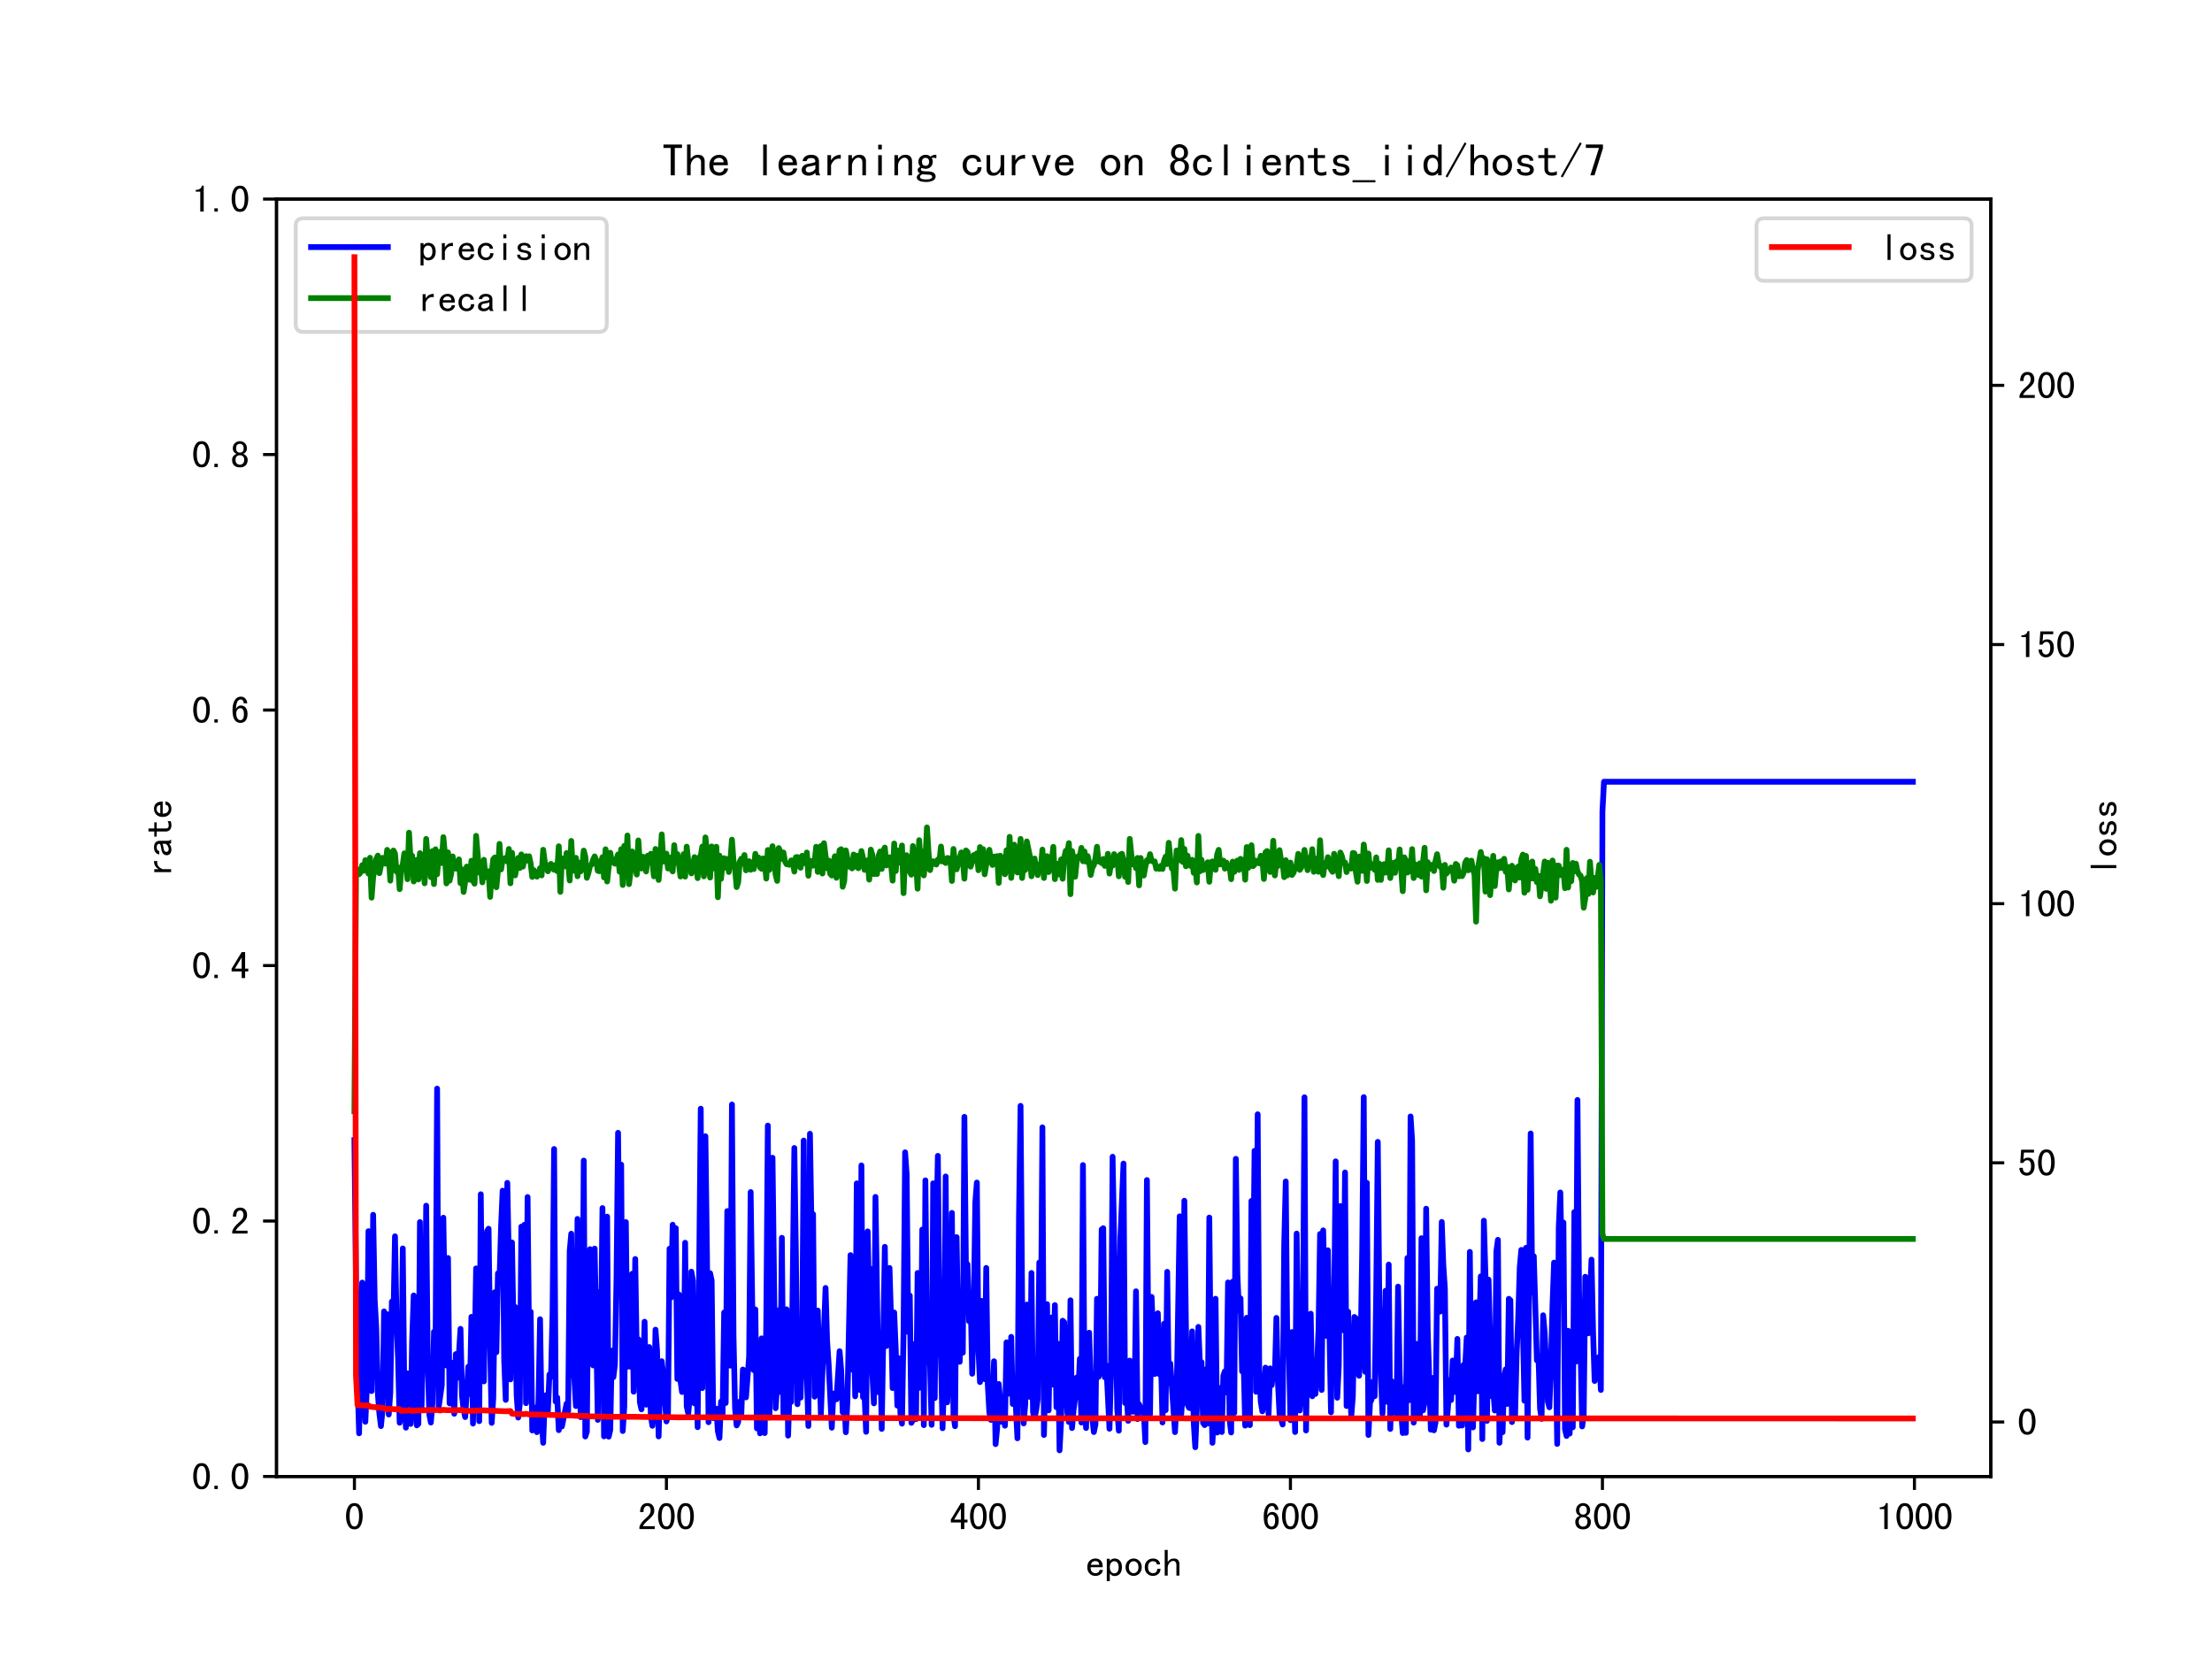 <?xml version="1.0" encoding="utf-8" standalone="no"?>
<!DOCTYPE svg PUBLIC "-//W3C//DTD SVG 1.1//EN"
  "http://www.w3.org/Graphics/SVG/1.1/DTD/svg11.dtd">
<!-- Created with matplotlib (https://matplotlib.org/) -->
<svg height="432pt" version="1.1" viewBox="0 0 576 432" width="576pt" xmlns="http://www.w3.org/2000/svg" xmlns:xlink="http://www.w3.org/1999/xlink">
 <defs>
  <style type="text/css">*{stroke-linecap:butt;stroke-linejoin:round;}</style>
 </defs>
 <g id="figure_1">
  <g id="patch_1">
   <path d="M 0 432 
L 576 432 
L 576 0 
L 0 0 
z
" style="fill:#ffffff;"/>
  </g>
  <g id="axes_1">
   <g id="patch_2">
    <path d="M 72 384.48 
L 518.4 384.48 
L 518.4 51.84 
L 72 51.84 
z
" style="fill:#ffffff;"/>
   </g>
   <g id="matplotlib.axis_1">
    <g id="xtick_1">
     <g id="line2d_1">
      <defs>
       <path d="M 0 0 
L 0 3.5 
" id="med05fbb3f8" style="stroke:#000000;stroke-width:0.8;"/>
      </defs>
      <g>
       <use style="stroke:#000000;stroke-width:0.8;" x="92.291" xlink:href="#med05fbb3f8" y="384.48"/>
      </g>
     </g>
     <g id="text_1">
      <!-- 0 -->
      <g transform="translate(89.791 398.316)scale(0.1 -0.1)">
       <defs>
        <path d="M 46.484 35.156 
Q 46.484 21.094 41.406 10.938 
Q 36.328 0.781 25 0.781 
Q 13.672 0.781 8.391 10.938 
Q 3.125 21.094 3.125 35.156 
Q 3.125 49.219 8.391 59.172 
Q 13.672 69.141 25 69.141 
Q 36.328 69.141 41.406 59.172 
Q 46.484 49.219 46.484 35.156 
z
M 37.109 35.156 
Q 37.109 47.656 34.172 54.688 
Q 31.25 61.719 25 61.719 
Q 18.75 61.719 15.625 54.688 
Q 12.5 47.656 12.5 35.156 
Q 12.5 22.656 15.625 15.422 
Q 18.75 8.203 25 8.203 
Q 31.25 8.203 34.172 15.422 
Q 37.109 22.656 37.109 35.156 
z
" id="SimHei-48"/>
       </defs>
       <use xlink:href="#SimHei-48"/>
      </g>
     </g>
    </g>
    <g id="xtick_2">
     <g id="line2d_2">
      <g>
       <use style="stroke:#000000;stroke-width:0.8;" x="173.536" xlink:href="#med05fbb3f8" y="384.48"/>
      </g>
     </g>
     <g id="text_2">
      <!-- 200 -->
      <g transform="translate(166.036 398.316)scale(0.1 -0.1)">
       <defs>
        <path d="M 44.531 1.562 
L 4.688 1.562 
L 4.688 7.812 
Q 7.031 14.062 11.125 19.328 
Q 15.234 24.609 23.047 31.25 
Q 28.906 36.328 31.438 40.625 
Q 33.984 44.922 33.984 50 
Q 33.984 55.078 31.828 58.391 
Q 29.688 61.719 25 61.719 
Q 21.094 61.719 18.156 58.203 
Q 15.234 54.688 15.234 45.703 
L 6.25 45.703 
Q 6.641 57.031 11.516 63.078 
Q 16.406 69.141 25.391 69.141 
Q 33.984 69.141 38.672 63.859 
Q 43.359 58.594 43.359 49.609 
Q 43.359 42.188 39.062 36.719 
Q 34.766 31.25 28.516 25.781 
Q 21.484 19.531 18.75 16.406 
Q 16.016 13.281 13.672 8.984 
L 44.531 8.984 
z
" id="SimHei-50"/>
       </defs>
       <use xlink:href="#SimHei-50"/>
       <use x="50" xlink:href="#SimHei-48"/>
       <use x="100" xlink:href="#SimHei-48"/>
      </g>
     </g>
    </g>
    <g id="xtick_3">
     <g id="line2d_3">
      <g>
       <use style="stroke:#000000;stroke-width:0.8;" x="254.781" xlink:href="#med05fbb3f8" y="384.48"/>
      </g>
     </g>
     <g id="text_3">
      <!-- 400 -->
      <g transform="translate(247.281 398.316)scale(0.1 -0.1)">
       <defs>
        <path d="M 46.484 18.75 
L 38.281 18.75 
L 38.281 1.562 
L 29.297 1.562 
L 29.297 18.75 
L 3.125 18.75 
L 3.125 26.172 
L 29.297 69.141 
L 38.281 69.141 
L 38.281 26.172 
L 46.484 26.172 
z
M 29.297 26.172 
L 29.297 55.078 
L 11.719 26.172 
z
" id="SimHei-52"/>
       </defs>
       <use xlink:href="#SimHei-52"/>
       <use x="50" xlink:href="#SimHei-48"/>
       <use x="100" xlink:href="#SimHei-48"/>
      </g>
     </g>
    </g>
    <g id="xtick_4">
     <g id="line2d_4">
      <g>
       <use style="stroke:#000000;stroke-width:0.8;" x="336.026" xlink:href="#med05fbb3f8" y="384.48"/>
      </g>
     </g>
     <g id="text_4">
      <!-- 600 -->
      <g transform="translate(328.526 398.316)scale(0.1 -0.1)">
       <defs>
        <path d="M 44.531 24.219 
Q 44.531 13.281 39.844 7.031 
Q 35.156 0.781 25.781 0.781 
Q 16.406 0.781 10.938 8.594 
Q 5.469 16.406 5.469 33.984 
Q 5.469 50 11.125 59.562 
Q 16.797 69.141 27.344 69.141 
Q 34.766 69.141 39.25 63.672 
Q 43.75 58.203 43.75 51.562 
L 34.766 51.562 
Q 34.766 55.469 32.609 58.594 
Q 30.469 61.719 26.953 61.719 
Q 21.094 61.719 17.969 55.656 
Q 14.844 49.609 14.453 37.109 
Q 17.188 42.188 20.312 44.141 
Q 23.438 46.094 27.734 46.094 
Q 35.156 46.094 39.844 40.234 
Q 44.531 34.375 44.531 24.219 
z
M 35.156 24.219 
Q 35.156 31.25 32.812 35.156 
Q 30.469 39.062 26.172 39.062 
Q 21.094 39.062 18.156 35.156 
Q 15.234 31.25 15.234 25.781 
Q 15.234 17.188 18.156 12.5 
Q 21.094 7.812 26.172 7.812 
Q 29.688 7.812 32.422 11.328 
Q 35.156 14.844 35.156 24.219 
z
" id="SimHei-54"/>
       </defs>
       <use xlink:href="#SimHei-54"/>
       <use x="50" xlink:href="#SimHei-48"/>
       <use x="100" xlink:href="#SimHei-48"/>
      </g>
     </g>
    </g>
    <g id="xtick_5">
     <g id="line2d_5">
      <g>
       <use style="stroke:#000000;stroke-width:0.8;" x="417.27" xlink:href="#med05fbb3f8" y="384.48"/>
      </g>
     </g>
     <g id="text_5">
      <!-- 800 -->
      <g transform="translate(409.77 398.316)scale(0.1 -0.1)">
       <defs>
        <path d="M 44.922 20.703 
Q 44.922 10.938 39.453 5.859 
Q 33.984 0.781 24.609 0.781 
Q 15.234 0.781 9.766 5.859 
Q 4.297 10.938 4.297 20.703 
Q 4.297 25.781 7.422 29.875 
Q 10.547 33.984 16.016 35.938 
Q 11.328 37.891 8.781 41.406 
Q 6.25 44.922 6.25 50.391 
Q 6.25 58.984 11.719 64.062 
Q 17.188 69.141 24.609 69.141 
Q 32.031 69.141 37.5 64.062 
Q 42.969 58.984 42.969 50.391 
Q 42.969 44.922 40.422 41.406 
Q 37.891 37.891 33.203 35.938 
Q 38.672 33.984 41.797 29.875 
Q 44.922 25.781 44.922 20.703 
z
M 34.375 50.391 
Q 34.375 56.641 31.641 59.375 
Q 28.906 62.109 24.609 62.109 
Q 20.312 62.109 17.578 59.375 
Q 14.844 56.641 14.844 50.391 
Q 14.844 44.141 17.766 41.594 
Q 20.703 39.062 24.609 39.062 
Q 28.516 39.062 31.438 41.594 
Q 34.375 44.141 34.375 50.391 
z
M 35.938 20.703 
Q 35.938 26.172 33 29.297 
Q 30.078 32.422 24.609 32.422 
Q 19.141 32.422 16.203 29.297 
Q 13.281 26.172 13.281 20.703 
Q 13.281 14.453 16.406 11.125 
Q 19.531 7.812 24.609 7.812 
Q 29.688 7.812 32.812 11.125 
Q 35.938 14.453 35.938 20.703 
z
" id="SimHei-56"/>
       </defs>
       <use xlink:href="#SimHei-56"/>
       <use x="50" xlink:href="#SimHei-48"/>
       <use x="100" xlink:href="#SimHei-48"/>
      </g>
     </g>
    </g>
    <g id="xtick_6">
     <g id="line2d_6">
      <g>
       <use style="stroke:#000000;stroke-width:0.8;" x="498.515" xlink:href="#med05fbb3f8" y="384.48"/>
      </g>
     </g>
     <g id="text_6">
      <!-- 1000 -->
      <g transform="translate(488.515 398.316)scale(0.1 -0.1)">
       <defs>
        <path d="M 30.469 1.562 
L 21.484 1.562 
L 21.484 53.516 
L 9.766 53.516 
L 9.766 58.203 
Q 16.797 58.203 20.703 60.938 
Q 24.609 63.672 25.781 69.141 
L 30.469 69.141 
z
" id="SimHei-49"/>
       </defs>
       <use xlink:href="#SimHei-49"/>
       <use x="50" xlink:href="#SimHei-48"/>
       <use x="100" xlink:href="#SimHei-48"/>
       <use x="150" xlink:href="#SimHei-48"/>
      </g>
     </g>
    </g>
    <g id="text_7">
     <!-- epoch -->
     <g transform="translate(282.7 410.441)scale(0.1 -0.1)">
      <defs>
       <path d="M 44.922 16.406 
Q 44.141 9.375 38.672 5.078 
Q 33.203 0.781 25.781 0.781 
Q 16.406 0.781 10.344 6.828 
Q 4.297 12.891 4.297 23.438 
Q 4.297 33.984 10.344 40.031 
Q 16.406 46.094 25.781 46.094 
Q 33.984 46.094 39.25 40.812 
Q 44.531 35.547 44.531 23.438 
L 12.891 23.438 
Q 12.891 14.844 16.594 11.328 
Q 20.312 7.812 25.781 7.812 
Q 30.078 7.812 32.812 9.953 
Q 35.547 12.109 36.328 16.406 
z
M 35.547 29.688 
Q 34.766 35.156 32.031 37.297 
Q 29.297 39.453 25 39.453 
Q 21.094 39.453 17.969 37.297 
Q 14.844 35.156 13.281 29.688 
z
" id="SimHei-101"/>
       <path d="M 44.531 23.438 
Q 44.531 12.109 39.062 6.25 
Q 33.594 0.391 25.781 0.391 
Q 21.484 0.391 18.359 2.141 
Q 15.234 3.906 12.891 7.422 
L 12.891 -12.891 
L 5.078 -12.891 
L 5.078 45.312 
L 12.891 45.312 
L 12.891 39.453 
Q 15.234 42.969 18.359 44.531 
Q 21.484 46.094 25.781 46.094 
Q 33.594 46.094 39.062 40.422 
Q 44.531 34.766 44.531 23.438 
z
M 35.938 23.438 
Q 35.938 30.859 33 34.953 
Q 30.078 39.062 24.219 39.062 
Q 19.531 39.062 16.203 34.953 
Q 12.891 30.859 12.891 23.438 
Q 12.891 16.016 16.203 11.719 
Q 19.531 7.422 24.219 7.422 
Q 30.078 7.422 33 11.719 
Q 35.938 16.016 35.938 23.438 
z
" id="SimHei-112"/>
       <path d="M 46.094 23.438 
Q 46.094 13.281 39.844 7.031 
Q 33.594 0.781 25 0.781 
Q 16.406 0.781 10.156 7.031 
Q 3.906 13.281 3.906 23.438 
Q 3.906 33.594 10.156 39.844 
Q 16.406 46.094 25 46.094 
Q 33.594 46.094 39.844 39.844 
Q 46.094 33.594 46.094 23.438 
z
M 37.5 23.438 
Q 37.5 31.25 33.594 35.156 
Q 29.688 39.062 25 39.062 
Q 20.312 39.062 16.406 35.156 
Q 12.5 31.25 12.5 23.438 
Q 12.5 15.625 16.406 11.719 
Q 20.312 7.812 25 7.812 
Q 29.688 7.812 33.594 11.719 
Q 37.5 15.625 37.5 23.438 
z
" id="SimHei-111"/>
       <path d="M 44.922 19.141 
Q 44.922 10.938 39.25 5.859 
Q 33.594 0.781 25 0.781 
Q 16.406 0.781 10.156 6.828 
Q 3.906 12.891 3.906 23.438 
Q 3.906 33.984 10.156 40.031 
Q 16.406 46.094 25 46.094 
Q 33.594 46.094 38.672 41.594 
Q 43.75 37.109 43.75 30.859 
L 35.156 30.859 
Q 34.766 35.547 31.828 37.297 
Q 28.906 39.062 25 39.062 
Q 20.312 39.062 16.406 35.344 
Q 12.5 31.641 12.5 23.438 
Q 12.5 15.234 16.406 11.516 
Q 20.312 7.812 25 7.812 
Q 30.078 7.812 33.203 10.547 
Q 36.328 13.281 36.328 19.141 
z
" id="SimHei-99"/>
       <path d="M 44.141 1.562 
L 36.328 1.562 
L 36.328 29.688 
Q 36.328 34.375 33.984 37.109 
Q 31.641 39.844 27.734 39.844 
Q 22.656 39.844 18.156 34.562 
Q 13.672 29.297 13.672 21.484 
L 13.672 1.562 
L 5.859 1.562 
L 5.859 68.359 
L 13.672 68.359 
L 13.672 37.109 
Q 16.797 41.406 20.5 43.75 
Q 24.219 46.094 30.078 46.094 
Q 37.109 46.094 40.625 42.188 
Q 44.141 38.281 44.141 32.422 
z
" id="SimHei-104"/>
      </defs>
      <use xlink:href="#SimHei-101"/>
      <use x="50" xlink:href="#SimHei-112"/>
      <use x="100" xlink:href="#SimHei-111"/>
      <use x="150" xlink:href="#SimHei-99"/>
      <use x="200" xlink:href="#SimHei-104"/>
     </g>
    </g>
   </g>
   <g id="matplotlib.axis_2">
    <g id="ytick_1">
     <g id="line2d_7">
      <defs>
       <path d="M 0 0 
L -3.5 0 
" id="mc28c3c9831" style="stroke:#000000;stroke-width:0.8;"/>
      </defs>
      <g>
       <use style="stroke:#000000;stroke-width:0.8;" x="72" xlink:href="#mc28c3c9831" y="384.48"/>
      </g>
     </g>
     <g id="text_8">
      <!-- 0.0 -->
      <g transform="translate(50 387.898)scale(0.1 -0.1)">
       <defs>
        <path d="M 17.188 1.562 
L 8.203 1.562 
L 8.203 10.156 
L 17.188 10.156 
z
" id="SimHei-46"/>
       </defs>
       <use xlink:href="#SimHei-48"/>
       <use x="50" xlink:href="#SimHei-46"/>
       <use x="100" xlink:href="#SimHei-48"/>
      </g>
     </g>
    </g>
    <g id="ytick_2">
     <g id="line2d_8">
      <g>
       <use style="stroke:#000000;stroke-width:0.8;" x="72" xlink:href="#mc28c3c9831" y="317.952"/>
      </g>
     </g>
     <g id="text_9">
      <!-- 0.2 -->
      <g transform="translate(50 321.37)scale(0.1 -0.1)">
       <use xlink:href="#SimHei-48"/>
       <use x="50" xlink:href="#SimHei-46"/>
       <use x="100" xlink:href="#SimHei-50"/>
      </g>
     </g>
    </g>
    <g id="ytick_3">
     <g id="line2d_9">
      <g>
       <use style="stroke:#000000;stroke-width:0.8;" x="72" xlink:href="#mc28c3c9831" y="251.424"/>
      </g>
     </g>
     <g id="text_10">
      <!-- 0.4 -->
      <g transform="translate(50 254.842)scale(0.1 -0.1)">
       <use xlink:href="#SimHei-48"/>
       <use x="50" xlink:href="#SimHei-46"/>
       <use x="100" xlink:href="#SimHei-52"/>
      </g>
     </g>
    </g>
    <g id="ytick_4">
     <g id="line2d_10">
      <g>
       <use style="stroke:#000000;stroke-width:0.8;" x="72" xlink:href="#mc28c3c9831" y="184.896"/>
      </g>
     </g>
     <g id="text_11">
      <!-- 0.6 -->
      <g transform="translate(50 188.314)scale(0.1 -0.1)">
       <use xlink:href="#SimHei-48"/>
       <use x="50" xlink:href="#SimHei-46"/>
       <use x="100" xlink:href="#SimHei-54"/>
      </g>
     </g>
    </g>
    <g id="ytick_5">
     <g id="line2d_11">
      <g>
       <use style="stroke:#000000;stroke-width:0.8;" x="72" xlink:href="#mc28c3c9831" y="118.368"/>
      </g>
     </g>
     <g id="text_12">
      <!-- 0.8 -->
      <g transform="translate(50 121.786)scale(0.1 -0.1)">
       <use xlink:href="#SimHei-48"/>
       <use x="50" xlink:href="#SimHei-46"/>
       <use x="100" xlink:href="#SimHei-56"/>
      </g>
     </g>
    </g>
    <g id="ytick_6">
     <g id="line2d_12">
      <g>
       <use style="stroke:#000000;stroke-width:0.8;" x="72" xlink:href="#mc28c3c9831" y="51.84"/>
      </g>
     </g>
     <g id="text_13">
      <!-- 1.0 -->
      <g transform="translate(50 55.258)scale(0.1 -0.1)">
       <use xlink:href="#SimHei-49"/>
       <use x="50" xlink:href="#SimHei-46"/>
       <use x="100" xlink:href="#SimHei-48"/>
      </g>
     </g>
    </g>
    <g id="text_14">
     <!-- rate -->
     <g transform="translate(44.711 228.16)rotate(-90)scale(0.1 -0.1)">
      <defs>
       <path d="M 39.453 37.5 
Q 32.031 38.672 26.953 35.344 
Q 21.875 32.031 18.359 23.828 
L 18.359 1.562 
L 10.547 1.562 
L 10.547 45.312 
L 18.359 45.312 
L 18.359 33.984 
Q 21.875 40.234 27.141 43.156 
Q 32.422 46.094 39.453 46.094 
z
" id="SimHei-114"/>
       <path d="M 45.312 1.562 
L 35.938 1.562 
Q 35.156 2.344 34.766 3.703 
Q 34.375 5.078 34.375 7.031 
Q 31.641 3.906 27.734 2.344 
Q 23.828 0.781 19.531 0.781 
Q 13.281 0.781 8.984 3.906 
Q 4.688 7.031 4.688 12.891 
Q 4.688 18.75 8.594 22.266 
Q 12.5 25.781 20.703 26.953 
Q 26.172 27.734 30.266 28.906 
Q 34.375 30.078 34.375 32.031 
Q 34.375 34.375 32.609 36.719 
Q 30.859 39.062 25 39.062 
Q 20.312 39.062 18.156 37.297 
Q 16.016 35.547 15.234 32.422 
L 6.641 32.422 
Q 7.422 38.672 12.297 42.375 
Q 17.188 46.094 25 46.094 
Q 33.594 46.094 37.891 42.188 
Q 42.188 38.281 42.188 31.25 
L 42.188 9.766 
Q 42.188 7.422 42.969 5.469 
Q 43.75 3.516 45.312 1.562 
z
M 34.375 16.016 
L 34.375 23.828 
Q 32.031 23.047 29.875 22.453 
Q 27.734 21.875 22.656 21.094 
Q 16.797 20.312 15.031 18.359 
Q 13.281 16.406 13.281 13.672 
Q 13.281 11.328 15.031 9.562 
Q 16.797 7.812 20.312 7.812 
Q 23.828 7.812 27.922 9.766 
Q 32.031 11.719 34.375 16.016 
z
" id="SimHei-97"/>
       <path d="M 43.359 2.734 
Q 41.406 1.953 38.859 1.359 
Q 36.328 0.781 32.031 0.781 
Q 25 0.781 20.703 4.688 
Q 16.406 8.594 16.406 15.625 
L 16.406 39.062 
L 3.125 39.062 
L 3.125 45.312 
L 16.406 45.312 
L 16.406 60.547 
L 24.219 60.547 
L 24.219 45.312 
L 40.234 45.312 
L 40.234 39.062 
L 24.219 39.062 
L 24.219 15.234 
Q 24.219 12.109 25.781 9.953 
Q 27.344 7.812 31.641 7.812 
Q 35.938 7.812 38.672 8.594 
Q 41.406 9.375 43.359 10.547 
z
" id="SimHei-116"/>
      </defs>
      <use xlink:href="#SimHei-114"/>
      <use x="50" xlink:href="#SimHei-97"/>
      <use x="100" xlink:href="#SimHei-116"/>
      <use x="150" xlink:href="#SimHei-101"/>
     </g>
    </g>
   </g>
   <g id="line2d_13">
    <path clip-path="url(#p0e1c328986)" d="M 92.291 296.88 
L 92.697 333.1 
L 93.103 359.265 
L 93.51 373.229 
L 93.916 348.824 
L 94.322 333.982 
L 94.728 362.31 
L 95.134 370.23 
L 95.541 361.005 
L 95.947 320.596 
L 96.353 356.608 
L 96.759 362.235 
L 97.166 316.327 
L 97.572 338.509 
L 97.978 345.784 
L 98.384 362.81 
L 98.79 368.097 
L 99.197 371.355 
L 99.603 367.332 
L 100.009 341.487 
L 100.415 348.199 
L 100.822 342.223 
L 101.228 368.343 
L 101.634 362.656 
L 102.04 338.94 
L 102.447 343.321 
L 102.853 321.933 
L 103.259 343.529 
L 103.665 354.113 
L 104.071 370.484 
L 104.478 366.52 
L 104.884 325.083 
L 105.29 363.566 
L 105.696 371.762 
L 106.103 357.606 
L 106.509 365.943 
L 106.915 370.792 
L 107.321 348.962 
L 107.727 337.333 
L 108.134 365.991 
L 108.54 371.171 
L 108.946 370.772 
L 109.352 318.227 
L 109.759 367.132 
L 110.165 345.954 
L 110.571 350.25 
L 110.977 313.958 
L 111.383 355.331 
L 111.79 368.283 
L 112.196 370.43 
L 112.602 365.352 
L 113.008 346.786 
L 113.415 350.454 
L 113.821 283.472 
L 114.227 366.475 
L 115.039 360.688 
L 115.446 317.082 
L 115.852 342.13 
L 116.258 355.573 
L 116.664 327.579 
L 117.071 365.442 
L 117.477 365.464 
L 117.883 354.891 
L 118.289 368.139 
L 118.695 352.601 
L 119.102 358.786 
L 119.914 346.024 
L 120.32 363.533 
L 120.727 367.143 
L 121.133 368.999 
L 121.945 355.891 
L 122.352 362.977 
L 122.758 342.901 
L 123.164 370.701 
L 123.57 354.236 
L 123.976 330.295 
L 124.383 335.862 
L 124.789 370.071 
L 125.195 310.978 
L 125.601 352.815 
L 126.008 359.705 
L 126.414 329.098 
L 126.82 320.579 
L 127.226 319.953 
L 127.632 350.709 
L 128.039 370.52 
L 128.445 364.057 
L 128.851 336.495 
L 129.257 352.115 
L 129.664 331.571 
L 130.07 333.194 
L 130.476 319.575 
L 130.882 310.045 
L 131.288 354.167 
L 131.695 364.526 
L 132.101 308.015 
L 132.507 328.36 
L 132.913 359.199 
L 133.32 323.536 
L 133.726 346.457 
L 134.132 340.314 
L 134.538 363.335 
L 134.944 369.132 
L 135.351 365.603 
L 135.757 319.41 
L 136.163 354.72 
L 136.569 318.914 
L 136.976 365.386 
L 137.382 311.701 
L 137.788 351.595 
L 138.194 341.603 
L 138.6 372.49 
L 139.007 366.46 
L 139.413 371.304 
L 139.819 372.933 
L 140.225 364.704 
L 140.632 343.523 
L 141.038 369.511 
L 141.444 375.704 
L 141.85 364.438 
L 142.257 363.265 
L 142.663 367.507 
L 143.069 357.925 
L 143.475 358.587 
L 143.881 341.858 
L 144.288 299.196 
L 144.694 364.961 
L 145.1 363.916 
L 145.506 372.405 
L 145.913 369.071 
L 146.319 371.457 
L 147.537 365.504 
L 147.944 367.466 
L 148.35 325.707 
L 148.756 321.247 
L 149.162 352.094 
L 149.975 366.139 
L 150.381 317.406 
L 150.787 339.054 
L 151.193 369.02 
L 151.6 361.856 
L 152.006 302.213 
L 152.412 374.06 
L 152.818 372.798 
L 153.225 327.802 
L 153.631 325.279 
L 154.037 337.25 
L 154.443 355.543 
L 154.849 325.131 
L 155.662 369.734 
L 156.068 336.419 
L 156.474 349.875 
L 156.881 314.581 
L 157.287 374.026 
L 157.693 366.362 
L 158.099 316.804 
L 158.505 374.107 
L 158.912 372.345 
L 159.318 351.711 
L 159.724 358.601 
L 160.13 355.251 
L 160.537 333.001 
L 160.943 294.976 
L 161.349 337.104 
L 161.755 303.272 
L 162.162 372.635 
L 162.568 366.208 
L 162.974 318.228 
L 163.38 355.89 
L 163.786 347.698 
L 164.193 355.905 
L 164.599 331.69 
L 165.005 362.404 
L 165.411 327.845 
L 165.818 353.181 
L 166.224 348.727 
L 166.63 365.174 
L 167.036 366.998 
L 167.442 359.671 
L 167.849 344.173 
L 168.255 365.777 
L 168.661 363.548 
L 169.067 350.773 
L 169.474 368.652 
L 169.88 371.279 
L 170.286 366.547 
L 170.692 346.243 
L 171.098 351.745 
L 171.505 374.046 
L 171.911 359.391 
L 172.317 354.459 
L 172.723 358.168 
L 173.536 370.136 
L 173.942 368.725 
L 174.348 325.162 
L 174.754 337.878 
L 175.161 318.918 
L 175.567 329.316 
L 175.973 319.81 
L 176.379 359.078 
L 176.786 337.071 
L 177.192 359.506 
L 177.598 362.48 
L 178.004 360.281 
L 178.41 323.607 
L 178.817 366.233 
L 179.223 368.049 
L 179.629 363.615 
L 180.035 331.14 
L 180.442 333.539 
L 180.848 365.435 
L 181.254 347.525 
L 181.66 371.634 
L 182.473 288.703 
L 182.879 361.462 
L 183.691 295.875 
L 184.098 327.141 
L 184.504 370.347 
L 184.91 331.546 
L 185.316 333.49 
L 185.723 369.271 
L 186.129 367.343 
L 186.535 366.814 
L 186.941 372.719 
L 187.347 374.458 
L 187.754 364.97 
L 188.16 368.21 
L 188.566 341.77 
L 188.972 365.331 
L 189.379 315.355 
L 189.785 345.88 
L 190.191 355.609 
L 190.597 287.609 
L 191.003 347.734 
L 191.41 366.783 
L 191.816 371.182 
L 192.222 370.324 
L 192.628 364.987 
L 193.035 368.382 
L 193.441 356.623 
L 193.847 361.323 
L 194.253 363.875 
L 195.066 353.29 
L 195.472 310.41 
L 195.878 339.463 
L 196.284 356.798 
L 196.691 340.974 
L 197.097 371.941 
L 197.503 366.977 
L 197.909 373.241 
L 198.315 348.509 
L 198.722 372.172 
L 199.128 373.178 
L 199.534 344.507 
L 199.94 293.099 
L 200.347 369.132 
L 200.753 345.576 
L 201.159 301.472 
L 201.971 366.698 
L 202.378 360.683 
L 202.784 341.157 
L 203.19 362.462 
L 203.596 322.32 
L 204.003 368.134 
L 204.409 358.668 
L 204.815 340.941 
L 205.221 373.837 
L 205.628 361.022 
L 206.034 365.065 
L 206.846 298.933 
L 207.252 326.74 
L 207.659 365.652 
L 208.065 350.7 
L 208.471 363.951 
L 208.877 350.04 
L 209.284 296.99 
L 209.69 352.059 
L 210.096 357.797 
L 210.502 371.327 
L 210.908 295.226 
L 211.315 319.712 
L 211.721 316.162 
L 212.127 363.692 
L 212.533 359.012 
L 212.94 341.254 
L 213.752 368.334 
L 214.971 335.37 
L 215.377 349.251 
L 215.783 355.29 
L 216.596 371.771 
L 217.002 362.891 
L 217.408 364.106 
L 217.814 364.377 
L 218.627 351.855 
L 219.033 356.695 
L 219.439 367.771 
L 219.845 364.533 
L 220.252 372.951 
L 220.658 365.034 
L 221.47 326.826 
L 221.876 356.659 
L 222.283 340.185 
L 222.689 363.591 
L 223.095 308.144 
L 223.501 352.121 
L 223.908 361.971 
L 224.314 303.47 
L 224.72 363.833 
L 225.126 363.282 
L 225.533 372.847 
L 225.939 320.651 
L 226.345 340.078 
L 226.751 330.409 
L 227.157 357.778 
L 227.564 365.432 
L 227.97 311.669 
L 228.782 362.535 
L 229.189 349.655 
L 229.595 372.091 
L 230.407 324.671 
L 230.813 350.509 
L 231.22 344.336 
L 231.626 330.171 
L 232.032 343.455 
L 232.438 361.45 
L 232.845 341.774 
L 233.251 351.34 
L 233.657 366.024 
L 234.063 353.687 
L 234.469 368.144 
L 234.876 370.717 
L 235.282 346.696 
L 235.688 300.068 
L 236.094 305.818 
L 236.501 346.846 
L 236.907 337.362 
L 237.313 370.511 
L 237.719 369.747 
L 238.125 350.014 
L 238.532 369.544 
L 238.938 331.477 
L 239.344 361.387 
L 239.75 358.947 
L 240.157 320.173 
L 240.563 371.102 
L 240.969 307.368 
L 241.375 345.815 
L 241.781 352.877 
L 242.188 355.454 
L 242.594 371.032 
L 243 308.139 
L 243.406 364.058 
L 243.813 321.197 
L 244.219 300.981 
L 244.625 342.35 
L 245.031 353.68 
L 245.438 371.911 
L 245.844 359.101 
L 246.25 306.347 
L 246.656 365.161 
L 247.062 357.543 
L 247.469 347.22 
L 247.875 315.834 
L 248.281 368.529 
L 248.687 371.377 
L 249.094 322.148 
L 249.5 346.216 
L 249.906 354.621 
L 250.312 336.622 
L 250.718 352.241 
L 251.125 290.823 
L 251.531 330.567 
L 251.937 329.222 
L 252.343 344.053 
L 252.75 337.852 
L 253.156 357.719 
L 253.562 340.821 
L 253.968 313.074 
L 254.374 307.93 
L 254.781 351.457 
L 255.187 359.888 
L 255.593 338.747 
L 255.999 356.326 
L 256.406 359.135 
L 256.812 330.158 
L 257.218 360.504 
L 257.624 367.834 
L 258.03 369.742 
L 258.437 364.706 
L 258.843 354.468 
L 259.249 376.047 
L 259.655 371.927 
L 260.062 360.379 
L 260.468 364.56 
L 260.874 370.266 
L 261.28 364.154 
L 261.686 371.251 
L 262.093 349.546 
L 262.499 360.355 
L 262.905 362.926 
L 263.311 348.116 
L 263.718 365.607 
L 264.124 361.911 
L 264.53 366.317 
L 264.936 374.53 
L 265.343 316.851 
L 265.749 287.962 
L 266.155 338.051 
L 266.561 370.65 
L 266.967 365.77 
L 267.374 339.71 
L 268.186 363.766 
L 268.592 331.475 
L 268.999 367.767 
L 269.405 369.199 
L 269.811 367.245 
L 270.217 364.278 
L 270.623 328.762 
L 271.03 348.939 
L 271.436 293.556 
L 271.842 373.67 
L 272.655 339.6 
L 273.061 367.265 
L 273.467 344.625 
L 273.873 343.068 
L 274.279 360.566 
L 274.686 339.841 
L 275.092 366.442 
L 275.498 349.91 
L 275.904 377.669 
L 276.311 369.967 
L 276.717 343.916 
L 277.123 344.307 
L 277.529 358.152 
L 277.935 367.846 
L 278.342 370.295 
L 278.748 338.59 
L 279.154 371.863 
L 279.56 367.106 
L 279.967 364.083 
L 280.373 358.709 
L 280.779 362.515 
L 281.185 353.83 
L 281.591 370.429 
L 281.998 303.379 
L 282.404 364.382 
L 282.81 371.849 
L 283.216 355.947 
L 283.623 347.031 
L 284.029 361.568 
L 284.435 369.281 
L 284.841 372.902 
L 285.248 370.955 
L 285.654 338.199 
L 286.06 358.535 
L 286.466 357.306 
L 286.872 320.145 
L 287.279 319.825 
L 287.685 358.646 
L 288.091 355.539 
L 288.904 372.049 
L 289.31 356.826 
L 289.716 301.207 
L 290.935 366.85 
L 291.341 372.545 
L 291.747 322.463 
L 292.56 302.986 
L 292.966 365.343 
L 293.372 362.518 
L 293.778 369.985 
L 294.184 354.296 
L 294.591 364.318 
L 294.997 367.609 
L 295.403 367.399 
L 295.809 336.251 
L 296.216 369.513 
L 296.622 365.679 
L 297.028 366.66 
L 297.84 367.563 
L 298.247 375.516 
L 298.653 307.281 
L 299.059 353.717 
L 299.465 368.286 
L 299.872 337.712 
L 300.684 357.798 
L 301.09 356.485 
L 301.496 341.961 
L 301.903 357.852 
L 302.309 353.707 
L 302.715 370.408 
L 303.121 344.685 
L 303.528 367.218 
L 303.934 331.183 
L 304.34 360.2 
L 304.746 355.072 
L 305.965 372.922 
L 306.371 365.522 
L 307.184 316.73 
L 307.59 368.235 
L 307.996 362.473 
L 308.402 312.67 
L 308.809 345.063 
L 309.215 365.693 
L 309.621 366.591 
L 310.027 366.693 
L 310.433 346.686 
L 310.84 370.428 
L 311.246 376.861 
L 311.652 366.843 
L 312.058 345.522 
L 312.465 355.568 
L 312.871 354.695 
L 313.277 370.509 
L 313.683 371.097 
L 314.089 356.539 
L 314.496 370.67 
L 314.902 317.046 
L 315.308 358.415 
L 315.714 375.706 
L 316.121 367.84 
L 316.527 338.187 
L 316.933 373.041 
L 317.339 361.361 
L 317.745 368.62 
L 318.152 372.897 
L 318.558 358.194 
L 318.964 357.083 
L 319.37 362.593 
L 319.777 333.947 
L 320.183 369.684 
L 320.589 373.018 
L 320.995 333.734 
L 321.401 367.938 
L 321.808 301.753 
L 322.214 331.848 
L 322.62 341.289 
L 323.026 338.094 
L 323.433 357.098 
L 323.839 354.64 
L 324.245 371.229 
L 324.651 343.147 
L 325.057 370.143 
L 325.464 371.104 
L 325.87 312.719 
L 326.276 338.882 
L 326.682 299.662 
L 327.089 362.419 
L 327.495 290.148 
L 327.901 356.909 
L 328.307 365.069 
L 328.714 367.515 
L 329.12 364.028 
L 329.526 356.122 
L 329.932 360.592 
L 330.338 368.259 
L 330.745 356.315 
L 331.151 360.682 
L 331.557 356.52 
L 331.963 358.402 
L 332.37 343.173 
L 332.776 360.002 
L 333.182 368.208 
L 333.994 370.943 
L 334.401 324.16 
L 334.807 307.644 
L 335.213 350.741 
L 335.619 351.388 
L 336.026 369.811 
L 336.432 346.867 
L 337.244 372.897 
L 337.65 321.215 
L 338.057 352.02 
L 338.463 367.29 
L 338.869 361.674 
L 339.275 348.64 
L 339.682 285.727 
L 340.088 372.494 
L 340.494 345.595 
L 340.9 353.439 
L 341.306 342.071 
L 341.713 363.588 
L 342.119 360.638 
L 342.525 362.979 
L 342.931 356.228 
L 343.338 346.263 
L 343.744 321.318 
L 344.15 361.953 
L 344.556 320.393 
L 344.962 339.508 
L 345.369 347.864 
L 345.775 325.562 
L 346.587 367.779 
L 346.994 338.335 
L 347.4 341.598 
L 347.806 302.41 
L 348.212 363.97 
L 348.619 355.56 
L 349.025 314.051 
L 349.431 335.185 
L 349.837 346.406 
L 350.243 305.308 
L 350.65 366.129 
L 351.056 341.567 
L 351.462 359.898 
L 351.868 368.775 
L 352.275 363.644 
L 352.681 342.927 
L 353.087 343.287 
L 353.493 345.986 
L 353.899 358.25 
L 354.306 351.51 
L 354.712 325.837 
L 355.118 285.685 
L 355.524 357.236 
L 355.931 308.005 
L 356.337 373.67 
L 356.743 365.328 
L 357.149 364.403 
L 357.555 359.776 
L 357.962 363.57 
L 358.368 336.273 
L 358.774 297.337 
L 359.18 339.921 
L 359.587 358.478 
L 359.993 368.156 
L 360.399 355.823 
L 360.805 336.107 
L 361.211 365.036 
L 361.618 329.286 
L 362.024 372.097 
L 362.43 359.705 
L 362.836 363.312 
L 363.243 365.074 
L 363.649 368.257 
L 364.055 335.034 
L 364.461 357.287 
L 364.867 367.895 
L 365.274 373.162 
L 365.68 361.176 
L 366.086 373.109 
L 366.492 327.576 
L 366.899 364.629 
L 367.305 290.721 
L 367.711 297.091 
L 368.117 370.456 
L 368.524 367.059 
L 368.93 349.938 
L 369.742 368.801 
L 370.148 322.421 
L 370.555 367.263 
L 370.961 365.107 
L 371.367 314.737 
L 371.773 346.336 
L 372.586 372.283 
L 372.992 358.822 
L 373.398 372.45 
L 373.804 370.38 
L 374.211 335.566 
L 374.617 337.727 
L 375.023 341.534 
L 375.429 318.189 
L 375.836 329.47 
L 376.242 335.544 
L 376.648 370.98 
L 377.054 366.326 
L 377.46 359.396 
L 377.867 364.575 
L 378.273 354.275 
L 378.679 362.484 
L 379.085 360.731 
L 379.492 348.648 
L 379.898 371.276 
L 380.304 366.26 
L 380.71 371.209 
L 381.116 355.382 
L 381.523 355.986 
L 381.929 348.29 
L 382.335 377.429 
L 382.741 325.988 
L 383.148 364.061 
L 383.554 371.699 
L 383.96 357.461 
L 384.366 339.128 
L 384.772 362.295 
L 385.585 332.361 
L 385.991 374.728 
L 386.397 317.859 
L 386.804 332.078 
L 387.21 369.993 
L 387.616 333.201 
L 388.429 363.608 
L 388.835 361.769 
L 389.241 367.295 
L 389.647 325.901 
L 390.053 322.848 
L 390.46 375.695 
L 390.866 364.592 
L 391.272 372.943 
L 391.678 358.417 
L 392.085 356.573 
L 392.491 365.587 
L 392.897 338.21 
L 393.303 338.589 
L 393.709 370.308 
L 394.116 364.776 
L 394.522 368.875 
L 394.928 352.445 
L 395.334 343.294 
L 395.741 330.012 
L 396.147 325.466 
L 396.959 364.748 
L 397.365 324.926 
L 397.772 374.352 
L 398.584 295.157 
L 398.99 336.549 
L 399.397 327.116 
L 400.209 354.234 
L 400.615 353.045 
L 401.021 366.793 
L 401.428 369.46 
L 401.834 342.496 
L 402.24 347.119 
L 403.053 364.971 
L 403.459 366.458 
L 403.865 355.155 
L 404.271 339.86 
L 404.677 328.777 
L 405.084 349.209 
L 405.49 375.991 
L 405.896 319.619 
L 406.302 310.518 
L 406.709 330.029 
L 407.115 318.346 
L 407.521 372.145 
L 407.927 373.917 
L 408.333 346.524 
L 408.74 373.306 
L 409.146 357.864 
L 409.552 371.665 
L 409.958 315.614 
L 410.365 354.56 
L 410.771 286.431 
L 411.177 336.295 
L 411.583 351.564 
L 411.99 371.437 
L 412.396 368.632 
L 412.802 332.464 
L 413.208 341.043 
L 413.614 347.185 
L 414.427 328.004 
L 414.833 346.889 
L 415.239 359.601 
L 415.646 354.845 
L 416.052 356.478 
L 416.458 353.287 
L 416.864 361.944 
L 417.27 211.278 
L 417.677 203.562 
L 498.109 203.562 
L 498.109 203.562 
" style="fill:none;stroke:#0000ff;stroke-linecap:square;stroke-width:1.5;"/>
   </g>
   <g id="line2d_14">
    <path clip-path="url(#p0e1c328986)" d="M 92.291 289.391 
L 92.697 228.181 
L 93.103 226.422 
L 93.51 227.642 
L 93.916 227.132 
L 94.322 225.289 
L 94.728 226.727 
L 95.134 223.976 
L 95.947 227.479 
L 96.353 223.358 
L 96.759 233.75 
L 97.166 228.428 
L 97.978 223.699 
L 98.384 222.798 
L 98.79 227.372 
L 99.603 223.383 
L 100.009 224.41 
L 100.415 224.902 
L 100.822 221.304 
L 101.228 222.793 
L 101.634 229.315 
L 102.04 222 
L 102.447 221.468 
L 102.853 222.239 
L 103.259 227.001 
L 103.665 225.869 
L 104.071 231.534 
L 104.478 226.63 
L 104.884 225.095 
L 105.29 222.209 
L 105.696 223.165 
L 106.103 228.949 
L 106.509 216.82 
L 106.915 223.862 
L 107.321 222.843 
L 107.727 229.528 
L 108.134 224.356 
L 108.54 223.91 
L 108.946 229.01 
L 109.352 222.156 
L 109.759 222.648 
L 110.165 224.603 
L 110.571 230.015 
L 110.977 218.449 
L 111.383 223.704 
L 111.79 223.247 
L 112.196 228.432 
L 112.602 221.63 
L 113.008 230.215 
L 113.415 221.145 
L 113.821 227.652 
L 114.227 222.959 
L 114.633 221.79 
L 115.039 224.733 
L 115.446 217.991 
L 115.852 222.287 
L 116.258 230.045 
L 116.664 221.963 
L 117.071 229.332 
L 117.477 227.538 
L 117.883 223.011 
L 118.289 226.035 
L 118.695 226.2 
L 119.102 225.379 
L 119.508 223.779 
L 119.914 229.98 
L 120.32 226.368 
L 120.727 232.266 
L 121.133 229.537 
L 121.539 225.651 
L 121.945 226.769 
L 122.352 229.088 
L 122.758 224.131 
L 123.164 229.334 
L 123.57 230.116 
L 123.976 217.637 
L 124.789 227.23 
L 125.195 225.468 
L 125.601 229.762 
L 126.008 223.886 
L 126.414 228.429 
L 126.82 227.939 
L 127.226 226.867 
L 127.632 233.552 
L 128.039 227.24 
L 128.445 223.735 
L 128.851 223.286 
L 129.257 231.038 
L 129.664 226.703 
L 130.07 219.748 
L 130.476 226.406 
L 130.882 223.819 
L 131.288 223.682 
L 131.695 223.365 
L 132.101 224.366 
L 132.507 221.069 
L 132.913 230.014 
L 133.32 222.054 
L 133.726 226.514 
L 134.132 227.954 
L 134.944 223.389 
L 135.351 226.032 
L 135.757 222.487 
L 136.163 225.664 
L 136.569 223.566 
L 136.976 222.942 
L 137.382 224.105 
L 137.788 222.966 
L 138.194 224.953 
L 138.6 228.355 
L 139.007 226.589 
L 139.413 227.819 
L 139.819 228.285 
L 140.225 227.679 
L 140.632 226.073 
L 141.038 227.962 
L 141.444 221.277 
L 141.85 224.379 
L 142.663 226.879 
L 143.475 224.949 
L 143.881 226.071 
L 144.288 226.489 
L 144.694 225.21 
L 145.1 226.85 
L 145.506 220.361 
L 145.913 232.234 
L 146.319 223.519 
L 146.725 224.737 
L 147.131 225.581 
L 147.537 222.121 
L 147.944 224.485 
L 148.35 229.28 
L 148.756 218.973 
L 149.162 226.759 
L 149.569 224.777 
L 149.975 223.378 
L 150.381 228.166 
L 150.787 224.636 
L 151.193 226.904 
L 151.6 225.803 
L 152.006 221.492 
L 152.412 223.074 
L 152.818 228.584 
L 153.225 227.288 
L 153.631 225.478 
L 154.037 225.138 
L 154.443 223.873 
L 154.849 223.008 
L 155.256 224.097 
L 155.662 226.742 
L 156.068 226.865 
L 156.474 224.468 
L 156.881 223.196 
L 157.287 228.496 
L 157.693 221.148 
L 158.099 229.54 
L 158.912 222.045 
L 159.318 224.35 
L 159.724 224.561 
L 160.13 224.912 
L 160.943 222.487 
L 161.349 227.004 
L 161.755 221.116 
L 162.162 230.452 
L 162.568 220.253 
L 162.974 225.589 
L 163.38 217.56 
L 163.786 230.234 
L 164.193 226.97 
L 164.599 221.713 
L 165.818 227.736 
L 166.224 218.841 
L 166.63 224.908 
L 167.036 226.171 
L 167.442 223.101 
L 167.849 223.498 
L 168.255 226.933 
L 168.661 222.818 
L 169.067 224.381 
L 169.474 222.317 
L 169.88 224.585 
L 170.286 228.212 
L 170.692 221.062 
L 171.098 223.348 
L 171.505 229.141 
L 171.911 224.096 
L 172.317 217.271 
L 172.723 224.374 
L 173.13 223.023 
L 173.536 222.281 
L 173.942 226.153 
L 174.348 223.273 
L 174.754 226.151 
L 175.161 226.918 
L 175.567 220.083 
L 175.973 224.674 
L 176.379 222.384 
L 176.786 224.811 
L 177.192 228.246 
L 177.598 225.71 
L 178.004 222.42 
L 178.41 228.268 
L 178.817 220.459 
L 179.223 224.223 
L 179.629 224.68 
L 180.035 227.439 
L 180.848 223.188 
L 181.254 224.451 
L 181.66 228.67 
L 182.067 223.27 
L 182.473 222.867 
L 182.879 220.446 
L 183.285 228.208 
L 183.691 218.054 
L 184.91 228.511 
L 185.316 220.412 
L 185.723 226.14 
L 186.129 222.538 
L 186.535 220.491 
L 186.941 233.636 
L 187.347 222.801 
L 187.754 228.852 
L 188.16 224.709 
L 188.566 223.475 
L 188.972 225.921 
L 189.379 223.686 
L 189.785 227.074 
L 190.191 224.166 
L 190.597 218.648 
L 191.003 224.205 
L 191.41 226.246 
L 191.816 231.003 
L 192.222 229.761 
L 192.628 224.384 
L 193.035 223.602 
L 193.441 224.889 
L 193.847 222.644 
L 194.253 226.635 
L 195.066 224.256 
L 195.472 226.487 
L 195.878 224.589 
L 196.284 226.302 
L 196.691 222.333 
L 197.097 224.713 
L 197.503 223.279 
L 197.909 225.864 
L 198.315 226.244 
L 198.722 223.521 
L 199.128 224.509 
L 199.534 228.784 
L 199.94 221.342 
L 200.347 226.521 
L 200.753 222.066 
L 201.159 220.344 
L 201.565 223.433 
L 201.971 227.749 
L 202.378 229.381 
L 202.784 220.83 
L 203.19 221.722 
L 203.596 223.641 
L 204.003 221.983 
L 204.409 224.3 
L 204.815 225.029 
L 205.628 225.18 
L 206.034 224.045 
L 206.44 224.1 
L 206.846 226.961 
L 207.252 223.216 
L 207.659 223.177 
L 208.065 225.175 
L 208.471 225.964 
L 208.877 222.856 
L 209.284 224.798 
L 209.69 223.789 
L 210.096 221.987 
L 210.502 228.042 
L 210.908 224.143 
L 211.315 224.201 
L 211.721 225.413 
L 212.127 224.474 
L 212.533 220.493 
L 212.94 227.041 
L 213.346 226.014 
L 213.752 220.31 
L 214.158 227.466 
L 214.564 219.568 
L 215.377 226.128 
L 215.783 224.081 
L 216.189 227.533 
L 216.596 227.982 
L 217.002 224.56 
L 217.408 222.955 
L 217.814 228.579 
L 218.627 221.391 
L 219.033 221.128 
L 219.439 230.909 
L 219.845 229.384 
L 220.252 221.434 
L 221.064 225.681 
L 221.47 225.028 
L 221.876 226.138 
L 222.283 222.515 
L 222.689 225.643 
L 223.095 222.819 
L 223.501 226.093 
L 223.908 225.447 
L 224.314 221.611 
L 224.72 223.405 
L 225.126 226.515 
L 225.533 225.514 
L 225.939 224.02 
L 226.345 229.059 
L 226.751 221.241 
L 227.157 222.636 
L 227.564 227.622 
L 227.97 224.018 
L 228.376 227.6 
L 228.782 222.87 
L 229.189 221.721 
L 229.595 226.275 
L 230.001 221.56 
L 230.407 220.707 
L 230.813 225.36 
L 231.22 224.652 
L 231.626 223.225 
L 232.032 225.076 
L 232.438 229.317 
L 232.845 219.649 
L 233.251 226.814 
L 233.657 221.463 
L 234.063 224.626 
L 234.469 222.992 
L 234.876 220.157 
L 235.282 232.573 
L 235.688 222.75 
L 236.094 222.694 
L 236.501 225.387 
L 236.907 226.976 
L 237.313 227.77 
L 237.719 220.303 
L 238.125 225.144 
L 238.532 224.025 
L 238.938 231.419 
L 239.344 218.777 
L 239.75 225.089 
L 240.157 221.721 
L 240.563 227.965 
L 240.969 223.754 
L 241.375 215.453 
L 241.781 221.903 
L 242.188 226.579 
L 242.594 224.408 
L 243 224.265 
L 243.406 224.941 
L 243.813 225.13 
L 244.219 223.818 
L 244.625 224.282 
L 245.031 220.43 
L 245.438 224.333 
L 245.844 224.269 
L 246.25 224.73 
L 246.656 223.415 
L 247.469 223.562 
L 247.875 229.412 
L 248.281 221.071 
L 248.687 224.956 
L 249.094 226.374 
L 250.312 221.973 
L 250.718 224 
L 251.125 228.815 
L 251.531 221.449 
L 251.937 221.844 
L 252.75 225.68 
L 253.156 224.433 
L 253.562 222.651 
L 253.968 222.798 
L 254.374 222.198 
L 254.781 226.608 
L 255.187 220.582 
L 255.593 225.273 
L 255.999 221.111 
L 256.406 227.666 
L 256.812 225.097 
L 257.218 223.868 
L 257.624 221.282 
L 258.03 224.106 
L 258.437 225.235 
L 258.843 223.029 
L 259.249 224.722 
L 259.655 222.929 
L 260.062 229.905 
L 260.468 222.813 
L 260.874 223.33 
L 261.686 227.657 
L 262.093 221.405 
L 262.499 226.882 
L 262.905 217.912 
L 263.311 228.613 
L 263.718 224.991 
L 264.124 219.947 
L 264.936 227.198 
L 265.343 226.751 
L 265.749 218.456 
L 266.155 228.634 
L 266.561 224.375 
L 266.967 226.545 
L 267.374 219.096 
L 268.186 222.996 
L 268.592 228.181 
L 268.999 224.998 
L 269.405 223.561 
L 269.811 226.624 
L 270.217 227.879 
L 270.623 225.072 
L 271.03 226.019 
L 271.436 221.233 
L 271.842 228.625 
L 272.248 223.415 
L 272.655 222.936 
L 273.061 227.086 
L 273.873 224.254 
L 274.279 220.51 
L 274.686 228.934 
L 275.092 225.308 
L 275.498 224.896 
L 275.904 227.737 
L 276.311 223.784 
L 276.717 228.835 
L 277.123 223.288 
L 277.529 221.543 
L 277.935 222.052 
L 278.342 219.548 
L 278.748 232.844 
L 279.154 221.615 
L 279.56 223.579 
L 279.967 228.309 
L 280.373 224.214 
L 280.779 222.95 
L 281.185 223.018 
L 281.591 220.783 
L 281.998 224.26 
L 282.404 221.724 
L 282.81 224.392 
L 283.216 222.907 
L 283.623 224.637 
L 284.029 227.836 
L 284.435 225.914 
L 284.841 225.28 
L 285.248 223.513 
L 285.654 220.487 
L 286.06 224.346 
L 286.466 223.874 
L 286.872 224.765 
L 287.279 223.673 
L 287.685 225.474 
L 288.091 225.27 
L 288.497 222.321 
L 288.904 227.472 
L 289.31 224.679 
L 289.716 225.415 
L 290.122 222.409 
L 290.528 224.786 
L 290.935 223.049 
L 291.341 228.189 
L 291.747 222.513 
L 292.153 222.315 
L 292.56 223.88 
L 292.966 228.333 
L 293.372 225.741 
L 293.778 229.678 
L 294.184 218.436 
L 294.591 222.482 
L 294.997 225.087 
L 295.403 224.329 
L 295.809 226.077 
L 296.216 223.403 
L 296.622 230.553 
L 297.028 223.417 
L 297.434 226.533 
L 297.84 227.981 
L 298.247 225.671 
L 298.653 224.004 
L 299.059 224.244 
L 299.465 222.427 
L 299.872 224.134 
L 300.278 224.36 
L 300.684 224.311 
L 301.09 226.21 
L 301.496 225.884 
L 301.903 226.272 
L 302.309 225.437 
L 302.715 226.283 
L 303.121 224.153 
L 303.528 223.047 
L 303.934 224.997 
L 304.34 219.456 
L 304.746 223.571 
L 305.152 226.165 
L 305.559 226.458 
L 305.965 231.404 
L 306.371 221.473 
L 306.777 223.779 
L 307.184 224.001 
L 307.59 218.755 
L 307.996 224.468 
L 308.402 221.046 
L 308.809 225.581 
L 309.215 222.794 
L 309.621 224.967 
L 310.027 225.491 
L 310.433 223.894 
L 310.84 227.28 
L 311.246 225.523 
L 311.652 229.798 
L 312.058 217.663 
L 312.465 226.878 
L 312.871 223.874 
L 313.277 226.566 
L 313.683 225.991 
L 314.089 225.909 
L 314.496 224.523 
L 314.902 229.617 
L 315.308 224.536 
L 315.714 224.313 
L 316.121 224.847 
L 316.527 226.503 
L 316.933 222.546 
L 317.339 221.301 
L 317.745 225.105 
L 318.152 224.344 
L 318.558 224.102 
L 318.964 226.206 
L 319.37 224.614 
L 319.777 225.812 
L 320.183 225.579 
L 320.589 228.949 
L 320.995 224.361 
L 321.401 227.045 
L 321.808 224.939 
L 322.214 224.075 
L 322.62 226.532 
L 323.026 223.631 
L 323.433 224.998 
L 323.839 223.885 
L 324.245 229.072 
L 324.651 220.563 
L 325.057 225.988 
L 325.464 222.537 
L 325.87 220.089 
L 326.276 225.562 
L 326.682 225.145 
L 327.089 224.109 
L 327.495 224.26 
L 327.901 224.811 
L 328.307 222.841 
L 328.714 223.702 
L 329.12 228.884 
L 329.526 221.946 
L 329.932 221.604 
L 330.338 226.021 
L 330.745 227.061 
L 331.151 225.694 
L 331.557 218.922 
L 331.963 227.967 
L 332.37 224.428 
L 332.776 225.513 
L 333.182 221.376 
L 333.588 224.133 
L 333.994 224.683 
L 334.401 228.414 
L 334.807 223.985 
L 335.213 227.952 
L 335.619 225.373 
L 336.026 224.619 
L 336.432 227.844 
L 336.838 227.247 
L 337.244 225.876 
L 337.65 225.233 
L 338.057 222.338 
L 338.463 226.516 
L 338.869 225.848 
L 339.275 224.6 
L 339.682 221.314 
L 340.494 226.592 
L 340.9 223.381 
L 341.306 224.694 
L 341.713 221.116 
L 342.119 227.012 
L 342.525 223.573 
L 342.931 224.015 
L 343.338 227.016 
L 343.744 218.796 
L 344.15 226.163 
L 344.556 227.868 
L 344.962 224.778 
L 345.369 225.671 
L 345.775 223.197 
L 346.587 226.419 
L 346.994 227.025 
L 347.4 222.32 
L 347.806 224.648 
L 348.212 225.669 
L 348.619 228.155 
L 349.025 221.993 
L 349.431 222.958 
L 349.837 224.75 
L 350.243 224.585 
L 350.65 227.086 
L 351.056 225.55 
L 351.868 226.165 
L 352.275 222.11 
L 352.681 222.198 
L 353.087 227.258 
L 353.493 229.606 
L 353.899 223.032 
L 354.306 224.213 
L 354.712 226.787 
L 355.118 219.914 
L 355.524 223.116 
L 355.931 229.405 
L 356.337 222.25 
L 356.743 226.014 
L 357.149 225.177 
L 357.555 225.068 
L 357.962 226.524 
L 358.368 223.255 
L 358.774 229.123 
L 359.18 224.905 
L 359.587 229.13 
L 359.993 225.462 
L 360.399 225.02 
L 360.805 227.233 
L 361.211 226.51 
L 361.618 221.414 
L 362.024 228.646 
L 362.43 225.217 
L 362.836 224.685 
L 363.243 227.284 
L 363.649 224.308 
L 364.055 225.573 
L 364.461 221.198 
L 365.274 232.07 
L 365.68 223.252 
L 366.086 223.999 
L 366.492 227.207 
L 366.899 226.933 
L 367.305 226.478 
L 367.711 221.109 
L 368.117 228.64 
L 368.524 225.068 
L 368.93 225.523 
L 369.336 227.85 
L 369.742 224.796 
L 370.148 228.27 
L 370.961 220.755 
L 371.367 231.838 
L 371.773 224.51 
L 372.18 226.282 
L 372.992 225.167 
L 373.398 226.818 
L 373.804 224.21 
L 374.211 222.431 
L 374.617 224.789 
L 375.023 225.732 
L 375.429 225.519 
L 375.836 231.163 
L 376.242 225.206 
L 376.648 227.498 
L 377.054 226.869 
L 377.46 226.764 
L 377.867 225.891 
L 378.273 226.288 
L 378.679 229.337 
L 379.085 224.955 
L 379.492 225.313 
L 379.898 228.201 
L 380.304 227.812 
L 380.71 228.157 
L 381.116 227.297 
L 381.523 224.662 
L 381.929 223.948 
L 382.335 226.619 
L 383.148 224.103 
L 383.554 226.333 
L 383.96 227.765 
L 384.366 240 
L 384.772 226.675 
L 385.585 221.865 
L 385.991 224.164 
L 386.397 223.495 
L 386.804 232.191 
L 387.21 223.744 
L 387.616 225.065 
L 388.022 233.095 
L 388.835 222.85 
L 389.241 230.725 
L 389.647 226.088 
L 390.053 224.518 
L 390.46 226.081 
L 390.866 224.275 
L 391.272 226.009 
L 391.678 223.625 
L 392.085 227.025 
L 392.491 225.691 
L 392.897 231.609 
L 393.303 226.854 
L 393.709 225.429 
L 394.116 226.356 
L 394.522 229.271 
L 394.928 226.11 
L 395.334 225.646 
L 395.741 228.522 
L 396.147 223.714 
L 396.553 222.528 
L 396.959 232.463 
L 397.365 222.865 
L 397.772 231.718 
L 398.178 224.765 
L 398.584 228.759 
L 398.99 224.338 
L 399.397 228.818 
L 399.803 226.263 
L 400.209 229.722 
L 400.615 228.041 
L 401.021 233.401 
L 402.24 224.326 
L 402.646 231.467 
L 403.053 224.673 
L 403.459 228.365 
L 403.865 234.552 
L 404.271 224.075 
L 404.677 226.716 
L 405.084 233.755 
L 405.49 225.396 
L 405.896 225.413 
L 406.302 227.886 
L 406.709 227.594 
L 407.115 226.428 
L 407.521 231.291 
L 407.927 221.281 
L 408.333 231.113 
L 408.74 226.16 
L 409.146 229.473 
L 409.552 224.706 
L 409.958 226.906 
L 410.365 224.903 
L 410.771 226.893 
L 411.177 227.733 
L 411.583 228.019 
L 411.99 229.568 
L 412.396 236.366 
L 412.802 233.932 
L 413.208 228.637 
L 413.614 232.774 
L 414.021 224.395 
L 414.427 229.988 
L 414.833 232.403 
L 415.239 228.601 
L 415.646 230.964 
L 416.052 228.5 
L 416.458 225.199 
L 416.864 229.374 
L 417.27 321.36 
L 417.677 322.621 
L 498.109 322.621 
L 498.109 322.621 
" style="fill:none;stroke:#008000;stroke-linecap:square;stroke-width:1.5;"/>
   </g>
   <g id="patch_3">
    <path d="M 72 384.48 
L 72 51.84 
" style="fill:none;stroke:#000000;stroke-linecap:square;stroke-linejoin:miter;stroke-width:0.8;"/>
   </g>
   <g id="patch_4">
    <path d="M 518.4 384.48 
L 518.4 51.84 
" style="fill:none;stroke:#000000;stroke-linecap:square;stroke-linejoin:miter;stroke-width:0.8;"/>
   </g>
   <g id="patch_5">
    <path d="M 72 384.48 
L 518.4 384.48 
" style="fill:none;stroke:#000000;stroke-linecap:square;stroke-linejoin:miter;stroke-width:0.8;"/>
   </g>
   <g id="patch_6">
    <path d="M 72 51.84 
L 518.4 51.84 
" style="fill:none;stroke:#000000;stroke-linecap:square;stroke-linejoin:miter;stroke-width:0.8;"/>
   </g>
   <g id="legend_1">
    <g id="patch_7">
     <path d="M 79 86.418 
L 156 86.418 
Q 158 86.418 158 84.418 
L 158 58.84 
Q 158 56.84 156 56.84 
L 79 56.84 
Q 77 56.84 77 58.84 
L 77 84.418 
Q 77 86.418 79 86.418 
z
" style="fill:#ffffff;opacity:0.8;stroke:#cccccc;stroke-linejoin:miter;"/>
    </g>
    <g id="line2d_15">
     <path d="M 81 64.34 
L 101 64.34 
" style="fill:none;stroke:#0000ff;stroke-linecap:square;stroke-width:1.5;"/>
    </g>
    <g id="line2d_16"/>
    <g id="text_15">
     <!-- precision -->
     <g transform="translate(109 67.84)scale(0.1 -0.1)">
      <defs>
       <path d="M 28.516 57.812 
L 20.703 57.812 
L 20.703 67.969 
L 28.516 67.969 
z
M 28.516 1.562 
L 20.703 1.562 
L 20.703 45.312 
L 28.516 45.312 
z
" id="SimHei-105"/>
       <path d="M 43.359 13.672 
Q 43.359 7.422 38.469 4.094 
Q 33.594 0.781 26.172 0.781 
Q 16.797 0.781 11.719 4.484 
Q 6.641 8.203 6.641 15.234 
L 14.453 15.234 
Q 14.453 10.547 17.766 8.984 
Q 21.094 7.422 25.781 7.422 
Q 30.469 7.422 32.812 9.172 
Q 35.156 10.938 35.156 13.672 
Q 35.156 15.625 33.203 17.578 
Q 31.25 19.531 23.438 20.703 
Q 14.453 21.875 11.125 25.188 
Q 7.812 28.516 7.812 33.984 
Q 7.812 38.672 12.297 42.375 
Q 16.797 46.094 25.391 46.094 
Q 33.203 46.094 37.688 42.578 
Q 42.188 39.062 42.188 33.203 
L 34.375 33.203 
Q 34.375 36.719 31.828 38.078 
Q 29.297 39.453 25.391 39.453 
Q 20.312 39.453 18.156 37.688 
Q 16.016 35.938 16.016 33.594 
Q 16.016 30.859 17.969 29.297 
Q 19.922 27.734 26.172 26.953 
Q 36.328 25.391 39.844 22.062 
Q 43.359 18.75 43.359 13.672 
z
" id="SimHei-115"/>
       <path d="M 44.141 1.562 
L 36.328 1.562 
L 36.328 29.688 
Q 36.328 34.375 33.984 37.109 
Q 31.641 39.844 27.734 39.844 
Q 22.656 39.844 18.156 34.562 
Q 13.672 29.297 13.672 21.484 
L 13.672 1.562 
L 5.859 1.562 
L 5.859 45.312 
L 13.672 45.312 
L 13.672 37.109 
Q 16.797 41.406 20.5 43.75 
Q 24.219 46.094 30.078 46.094 
Q 37.109 46.094 40.625 42.188 
Q 44.141 38.281 44.141 32.422 
z
" id="SimHei-110"/>
      </defs>
      <use xlink:href="#SimHei-112"/>
      <use x="50" xlink:href="#SimHei-114"/>
      <use x="100" xlink:href="#SimHei-101"/>
      <use x="150" xlink:href="#SimHei-99"/>
      <use x="200" xlink:href="#SimHei-105"/>
      <use x="250" xlink:href="#SimHei-115"/>
      <use x="300" xlink:href="#SimHei-105"/>
      <use x="350" xlink:href="#SimHei-111"/>
      <use x="400" xlink:href="#SimHei-110"/>
     </g>
    </g>
    <g id="line2d_17">
     <path d="M 81 77.629 
L 101 77.629 
" style="fill:none;stroke:#008000;stroke-linecap:square;stroke-width:1.5;"/>
    </g>
    <g id="line2d_18"/>
    <g id="text_16">
     <!-- recall -->
     <g transform="translate(109 81.129)scale(0.1 -0.1)">
      <defs>
       <path d="M 28.906 1.562 
L 21.094 1.562 
L 21.094 68.359 
L 28.906 68.359 
z
" id="SimHei-108"/>
      </defs>
      <use xlink:href="#SimHei-114"/>
      <use x="50" xlink:href="#SimHei-101"/>
      <use x="100" xlink:href="#SimHei-99"/>
      <use x="150" xlink:href="#SimHei-97"/>
      <use x="200" xlink:href="#SimHei-108"/>
      <use x="250" xlink:href="#SimHei-108"/>
     </g>
    </g>
   </g>
  </g>
  <g id="axes_2">
   <g id="matplotlib.axis_3">
    <g id="ytick_7">
     <g id="line2d_19">
      <defs>
       <path d="M 0 0 
L 3.5 0 
" id="mbba1822d64" style="stroke:#000000;stroke-width:0.8;"/>
      </defs>
      <g>
       <use style="stroke:#000000;stroke-width:0.8;" x="518.4" xlink:href="#mbba1822d64" y="370.278"/>
      </g>
     </g>
     <g id="text_17">
      <!-- 0 -->
      <g transform="translate(525.4 373.696)scale(0.1 -0.1)">
       <use xlink:href="#SimHei-48"/>
      </g>
     </g>
    </g>
    <g id="ytick_8">
     <g id="line2d_20">
      <g>
       <use style="stroke:#000000;stroke-width:0.8;" x="518.4" xlink:href="#mbba1822d64" y="302.796"/>
      </g>
     </g>
     <g id="text_18">
      <!-- 50 -->
      <g transform="translate(525.4 306.214)scale(0.1 -0.1)">
       <defs>
        <path d="M 44.141 25.781 
Q 44.141 14.062 38.469 7.422 
Q 32.812 0.781 23.438 0.781 
Q 15.234 0.781 9.953 6.25 
Q 4.688 11.719 4.297 21.094 
L 13.281 21.094 
Q 13.281 15.234 16.016 11.719 
Q 18.75 8.203 23.828 8.203 
Q 28.906 8.203 31.828 12.5 
Q 34.766 16.797 34.766 25.781 
Q 34.766 33.594 32.219 37.297 
Q 29.688 41.016 25.391 41.016 
Q 21.875 41.016 19.328 39.453 
Q 16.797 37.891 14.453 33.984 
L 6.641 33.984 
L 8.984 68.359 
L 42.578 68.359 
L 42.578 60.938 
L 16.406 60.938 
L 14.844 42.969 
Q 17.188 45.312 19.922 46.484 
Q 22.656 47.656 27.344 47.656 
Q 34.766 47.656 39.453 41.984 
Q 44.141 36.328 44.141 25.781 
z
" id="SimHei-53"/>
       </defs>
       <use xlink:href="#SimHei-53"/>
       <use x="50" xlink:href="#SimHei-48"/>
      </g>
     </g>
    </g>
    <g id="ytick_9">
     <g id="line2d_21">
      <g>
       <use style="stroke:#000000;stroke-width:0.8;" x="518.4" xlink:href="#mbba1822d64" y="235.314"/>
      </g>
     </g>
     <g id="text_19">
      <!-- 100 -->
      <g transform="translate(525.4 238.732)scale(0.1 -0.1)">
       <use xlink:href="#SimHei-49"/>
       <use x="50" xlink:href="#SimHei-48"/>
       <use x="100" xlink:href="#SimHei-48"/>
      </g>
     </g>
    </g>
    <g id="ytick_10">
     <g id="line2d_22">
      <g>
       <use style="stroke:#000000;stroke-width:0.8;" x="518.4" xlink:href="#mbba1822d64" y="167.832"/>
      </g>
     </g>
     <g id="text_20">
      <!-- 150 -->
      <g transform="translate(525.4 171.25)scale(0.1 -0.1)">
       <use xlink:href="#SimHei-49"/>
       <use x="50" xlink:href="#SimHei-53"/>
       <use x="100" xlink:href="#SimHei-48"/>
      </g>
     </g>
    </g>
    <g id="ytick_11">
     <g id="line2d_23">
      <g>
       <use style="stroke:#000000;stroke-width:0.8;" x="518.4" xlink:href="#mbba1822d64" y="100.35"/>
      </g>
     </g>
     <g id="text_21">
      <!-- 200 -->
      <g transform="translate(525.4 103.768)scale(0.1 -0.1)">
       <use xlink:href="#SimHei-50"/>
       <use x="50" xlink:href="#SimHei-48"/>
       <use x="100" xlink:href="#SimHei-48"/>
      </g>
     </g>
    </g>
    <g id="text_22">
     <!-- loss -->
     <g transform="translate(551.236 228.16)rotate(-90)scale(0.1 -0.1)">
      <use xlink:href="#SimHei-108"/>
      <use x="50" xlink:href="#SimHei-111"/>
      <use x="100" xlink:href="#SimHei-115"/>
      <use x="150" xlink:href="#SimHei-115"/>
     </g>
    </g>
   </g>
   <g id="line2d_24">
    <path clip-path="url(#p0e1c328986)" d="M 92.291 66.96 
L 92.697 358.159 
L 93.103 365.894 
L 95.541 365.998 
L 95.947 365.935 
L 96.353 366.3 
L 98.79 366.541 
L 99.603 366.626 
L 100.009 366.662 
L 100.415 366.91 
L 100.822 366.99 
L 101.228 366.84 
L 103.259 367.003 
L 103.665 366.866 
L 104.071 366.947 
L 104.478 367.4 
L 105.29 367.319 
L 106.103 367.324 
L 106.509 367.147 
L 107.321 367.415 
L 108.54 367.252 
L 110.571 367.241 
L 111.79 367.137 
L 113.415 367.19 
L 113.821 367.125 
L 114.633 367.285 
L 115.446 367.123 
L 116.258 367.2 
L 119.508 367.191 
L 120.32 367.16 
L 120.727 367.414 
L 121.133 367.34 
L 121.945 367.391 
L 125.601 367.235 
L 131.695 367.496 
L 132.913 367.428 
L 133.32 368.101 
L 134.538 368.224 
L 136.163 368.233 
L 136.569 368.244 
L 136.976 368.144 
L 137.788 368.316 
L 139.007 368.322 
L 140.225 368.358 
L 149.162 368.603 
L 149.975 368.679 
L 152.818 368.703 
L 153.631 368.815 
L 157.287 368.864 
L 158.505 368.918 
L 165.411 368.934 
L 167.849 368.973 
L 173.13 369.007 
L 176.379 369.066 
L 183.285 369.064 
L 229.189 369.263 
L 265.749 369.314 
L 352.681 369.339 
L 498.109 369.36 
L 498.109 369.36 
" style="fill:none;stroke:#ff0000;stroke-linecap:square;stroke-width:1.5;"/>
   </g>
   <g id="patch_8">
    <path d="M 72 384.48 
L 72 51.84 
" style="fill:none;stroke:#000000;stroke-linecap:square;stroke-linejoin:miter;stroke-width:0.8;"/>
   </g>
   <g id="patch_9">
    <path d="M 518.4 384.48 
L 518.4 51.84 
" style="fill:none;stroke:#000000;stroke-linecap:square;stroke-linejoin:miter;stroke-width:0.8;"/>
   </g>
   <g id="patch_10">
    <path d="M 72 384.48 
L 518.4 384.48 
" style="fill:none;stroke:#000000;stroke-linecap:square;stroke-linejoin:miter;stroke-width:0.8;"/>
   </g>
   <g id="patch_11">
    <path d="M 72 51.84 
L 518.4 51.84 
" style="fill:none;stroke:#000000;stroke-linecap:square;stroke-linejoin:miter;stroke-width:0.8;"/>
   </g>
   <g id="text_23">
    <!-- The learning curve on 8clients_iid/host/7 -->
    <g transform="translate(172.2 45.84)scale(0.12 -0.12)">
     <defs>
      <path d="M 44.922 60.938 
L 29.297 60.938 
L 29.297 1.562 
L 20.312 1.562 
L 20.312 60.938 
L 4.688 60.938 
L 4.688 68.359 
L 44.922 68.359 
z
" id="SimHei-84"/>
      <path id="SimHei-32"/>
      <path d="M 46.875 38.672 
Q 44.141 39.453 41.594 39.641 
Q 39.062 39.844 36.328 39.062 
Q 37.5 37.891 38.281 36.125 
Q 39.062 34.375 39.062 30.859 
Q 39.062 24.219 34.562 19.922 
Q 30.078 15.625 23.438 15.625 
Q 21.875 15.625 19.328 16.203 
Q 16.797 16.797 15.234 17.578 
Q 14.062 16.797 13.672 16.016 
Q 13.281 15.234 13.281 14.062 
Q 13.281 12.109 16.016 11.125 
Q 18.75 10.156 25.781 10.156 
Q 37.109 10.156 41.203 7.031 
Q 45.312 3.906 45.312 -0.781 
Q 45.312 -7.031 39.25 -9.953 
Q 33.203 -12.891 25 -12.891 
Q 14.453 -12.891 9.375 -10.156 
Q 4.297 -7.422 4.297 -2.734 
Q 4.297 -0.391 6.25 1.953 
Q 8.203 4.297 11.328 5.859 
Q 8.984 7.031 7.609 8.781 
Q 6.25 10.547 6.25 13.281 
Q 6.25 15.625 8 17.375 
Q 9.766 19.141 12.109 20.312 
Q 10.156 22.266 8.984 25 
Q 7.812 27.734 7.812 30.859 
Q 7.812 37.5 12.297 41.797 
Q 16.797 46.094 23.438 46.094 
Q 26.953 46.094 29.484 45.109 
Q 32.031 44.141 33.984 42.188 
Q 37.109 44.531 40.234 45.5 
Q 43.359 46.484 46.875 46.094 
z
M 31.25 30.859 
Q 31.25 34.766 29.297 37.109 
Q 27.344 39.453 23.438 39.453 
Q 19.531 39.453 17.578 37.109 
Q 15.625 34.766 15.625 30.859 
Q 15.625 26.953 17.578 24.609 
Q 19.531 22.266 23.438 22.266 
Q 27.344 22.266 29.297 24.609 
Q 31.25 26.953 31.25 30.859 
z
M 37.891 -1.562 
Q 37.891 0 36.125 1.562 
Q 34.375 3.125 27.344 3.125 
Q 25.781 3.125 23.047 3.312 
Q 20.312 3.516 16.797 3.906 
Q 13.672 2.734 12.5 1.172 
Q 11.328 -0.391 11.328 -1.953 
Q 11.328 -4.297 14.453 -5.859 
Q 17.578 -7.422 25.391 -7.422 
Q 32.031 -7.422 34.953 -5.656 
Q 37.891 -3.906 37.891 -1.562 
z
" id="SimHei-103"/>
      <path d="M 44.141 1.562 
L 36.328 1.562 
L 36.328 9.766 
Q 33.203 5.469 29.484 3.125 
Q 25.781 0.781 19.922 0.781 
Q 12.891 0.781 9.375 4.688 
Q 5.859 8.594 5.859 14.453 
L 5.859 45.312 
L 13.672 45.312 
L 13.672 17.188 
Q 13.672 12.5 16.016 9.766 
Q 18.359 7.031 22.266 7.031 
Q 27.344 7.031 31.828 12.297 
Q 36.328 17.578 36.328 25.391 
L 36.328 45.312 
L 44.141 45.312 
z
" id="SimHei-117"/>
      <path d="M 45.312 45.312 
L 28.906 0.781 
L 20.312 0.781 
L 3.906 45.312 
L 12.109 45.312 
L 24.219 11.328 
L 25 11.328 
L 37.109 45.312 
z
" id="SimHei-118"/>
      <path d="M 49.609 -13.672 
L 0 -13.672 
L 0 -8.984 
L 49.609 -8.984 
z
" id="SimHei-95"/>
      <path d="M 43.359 1.562 
L 35.547 1.562 
L 35.547 7.422 
Q 33.203 3.906 30.078 2.344 
Q 26.953 0.781 22.656 0.781 
Q 14.844 0.781 9.375 6.438 
Q 3.906 12.109 3.906 23.438 
Q 3.906 34.766 9.375 40.625 
Q 14.844 46.484 22.656 46.484 
Q 26.953 46.484 30.078 44.719 
Q 33.203 42.969 35.547 39.453 
L 35.547 68.359 
L 43.359 68.359 
z
M 35.547 23.438 
Q 35.547 30.859 32.219 35.156 
Q 28.906 39.453 24.219 39.453 
Q 18.359 39.453 15.422 35.156 
Q 12.5 30.859 12.5 23.438 
Q 12.5 16.016 15.422 11.906 
Q 18.359 7.812 24.219 7.812 
Q 28.906 7.812 32.219 11.906 
Q 35.547 16.016 35.547 23.438 
z
" id="SimHei-100"/>
      <path d="M 47.266 70.703 
L 5.859 -3.125 
L 1.953 -0.781 
L 43.359 73.047 
z
" id="SimHei-47"/>
      <path d="M 43.359 60.156 
L 25 1.562 
L 16.016 1.562 
L 34.766 60.938 
L 6.25 60.938 
L 6.25 68.359 
L 43.359 68.359 
z
" id="SimHei-55"/>
     </defs>
     <use xlink:href="#SimHei-84"/>
     <use x="50" xlink:href="#SimHei-104"/>
     <use x="100" xlink:href="#SimHei-101"/>
     <use x="150" xlink:href="#SimHei-32"/>
     <use x="200" xlink:href="#SimHei-108"/>
     <use x="250" xlink:href="#SimHei-101"/>
     <use x="300" xlink:href="#SimHei-97"/>
     <use x="350" xlink:href="#SimHei-114"/>
     <use x="400" xlink:href="#SimHei-110"/>
     <use x="450" xlink:href="#SimHei-105"/>
     <use x="500" xlink:href="#SimHei-110"/>
     <use x="550" xlink:href="#SimHei-103"/>
     <use x="600" xlink:href="#SimHei-32"/>
     <use x="650" xlink:href="#SimHei-99"/>
     <use x="700" xlink:href="#SimHei-117"/>
     <use x="750" xlink:href="#SimHei-114"/>
     <use x="800" xlink:href="#SimHei-118"/>
     <use x="850" xlink:href="#SimHei-101"/>
     <use x="900" xlink:href="#SimHei-32"/>
     <use x="950" xlink:href="#SimHei-111"/>
     <use x="1000" xlink:href="#SimHei-110"/>
     <use x="1050" xlink:href="#SimHei-32"/>
     <use x="1100" xlink:href="#SimHei-56"/>
     <use x="1150" xlink:href="#SimHei-99"/>
     <use x="1200" xlink:href="#SimHei-108"/>
     <use x="1250" xlink:href="#SimHei-105"/>
     <use x="1300" xlink:href="#SimHei-101"/>
     <use x="1350" xlink:href="#SimHei-110"/>
     <use x="1400" xlink:href="#SimHei-116"/>
     <use x="1450" xlink:href="#SimHei-115"/>
     <use x="1500" xlink:href="#SimHei-95"/>
     <use x="1550" xlink:href="#SimHei-105"/>
     <use x="1600" xlink:href="#SimHei-105"/>
     <use x="1650" xlink:href="#SimHei-100"/>
     <use x="1700" xlink:href="#SimHei-47"/>
     <use x="1750" xlink:href="#SimHei-104"/>
     <use x="1800" xlink:href="#SimHei-111"/>
     <use x="1850" xlink:href="#SimHei-115"/>
     <use x="1900" xlink:href="#SimHei-116"/>
     <use x="1950" xlink:href="#SimHei-47"/>
     <use x="2000" xlink:href="#SimHei-55"/>
    </g>
   </g>
   <g id="legend_2">
    <g id="patch_12">
     <path d="M 459.4 73.129 
L 511.4 73.129 
Q 513.4 73.129 513.4 71.129 
L 513.4 58.84 
Q 513.4 56.84 511.4 56.84 
L 459.4 56.84 
Q 457.4 56.84 457.4 58.84 
L 457.4 71.129 
Q 457.4 73.129 459.4 73.129 
z
" style="fill:#ffffff;opacity:0.8;stroke:#cccccc;stroke-linejoin:miter;"/>
    </g>
    <g id="line2d_25">
     <path d="M 461.4 64.34 
L 481.4 64.34 
" style="fill:none;stroke:#ff0000;stroke-linecap:square;stroke-width:1.5;"/>
    </g>
    <g id="line2d_26"/>
    <g id="text_24">
     <!-- loss -->
     <g transform="translate(489.4 67.84)scale(0.1 -0.1)">
      <use xlink:href="#SimHei-108"/>
      <use x="50" xlink:href="#SimHei-111"/>
      <use x="100" xlink:href="#SimHei-115"/>
      <use x="150" xlink:href="#SimHei-115"/>
     </g>
    </g>
   </g>
  </g>
 </g>
 <defs>
  <clipPath id="p0e1c328986">
   <rect height="332.64" width="446.4" x="72" y="51.84"/>
  </clipPath>
 </defs>
</svg>
